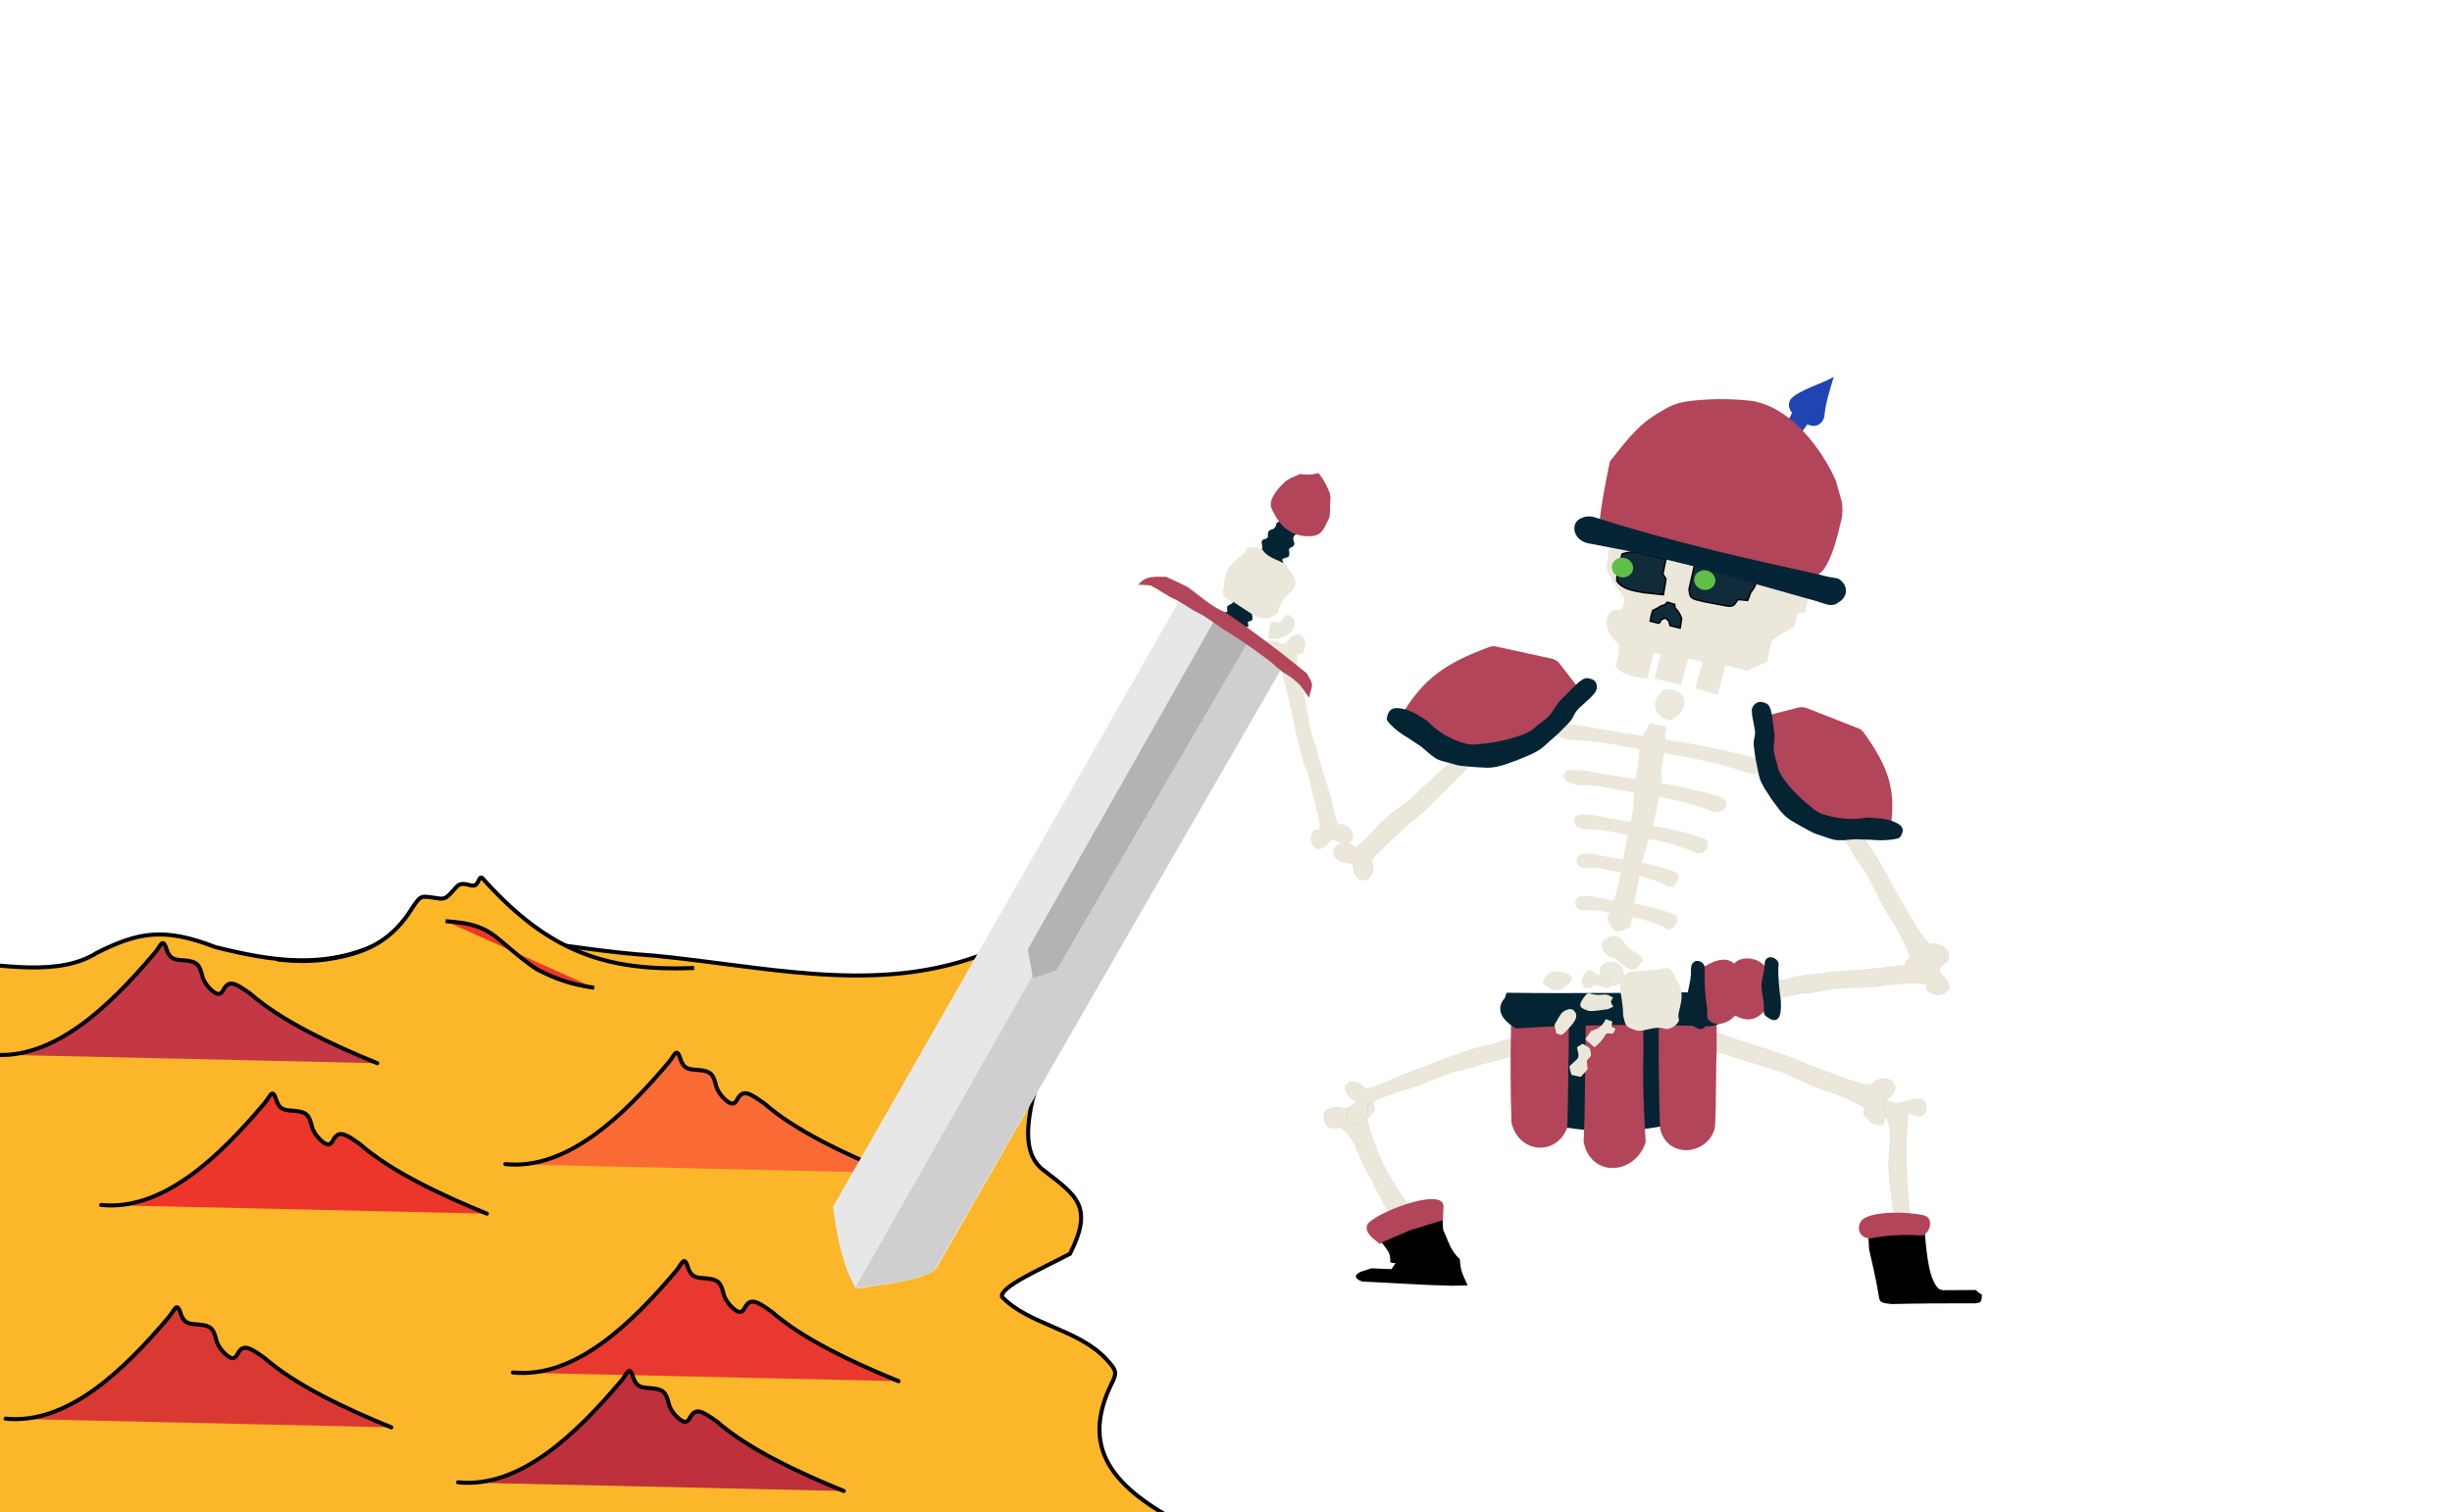 <svg xmlns="http://www.w3.org/2000/svg" width="1613" height="995"><path d="m521.408 290.269 16.965.041.546-17.967 10.875-.055-.785 18.135 14.34.604.478-19.978 15.045.293 5.484-4.234 5.604-4.038-.127-14.832 7.034-7.018 5.014-4.68.702-9.797 4.517-1.226-.494-9.556 2.076-1.284-.256-9.76-1.504-15.982-12.618-14.288-21.73-7.644-24.779.099-30.027.154-24.353 9.675-15.144 8.626-6.397 5.647.789 14.243.25 10.376.997 11.356 5.97 7.288 10.104 8.94c.603 2.834.33 5.608.13 8.46l-5.936 1.91c-6.773 7.804 2.478 16.977 9.546 20.38l1.181 7.294-.25 7.425c6.794 4.298 13.554 3.173 21.232 2.595l-.108-17.523 5.732-.118z" style="fill:#ebe7db;fill-opacity:1;stroke:#ebe7db;stroke-width:1px;stroke-linecap:butt;stroke-linejoin:miter;stroke-opacity:1" transform="rotate(13.178 130.518 2825.273)"/><path d="m529.473 210.566.102 17.741c2.018 5.834 2.346 5.727 11.136 5.747l14.12-.583c3.286-.13 5.808-.493 6.553-3.287l1.144-2.598 6.274-.878.778-5.864c1.714-2.279 2.294-7.711 2.517-12.415zM482.07 233.83c4.96 4.632 12.28 3.767 18.598 3.506l13.262-1.62-.64-10.37-2.785-2.906-.24-9.753-18.272-.473c-4.467.284-7.565 1.894-10.539 3.551-.061 6.435-.923 11.84.616 18.064z" style="fill:#102c3b;fill-opacity:1;stroke:#000;stroke-width:1px;stroke-linecap:butt;stroke-linejoin:miter;stroke-opacity:1" transform="rotate(13.178 130.518 2825.273)"/><path d="M545.255 219.628a6.99 6.424 0 0 1-6.339 6.94 6.99 6.424 0 0 1-7.584-5.79 6.99 6.424 0 0 1 6.26-7 6.99 6.424 0 0 1 7.65 5.715zm-54.585 4.278a6.99 6.424 0 0 1-6.34 6.94 6.99 6.424 0 0 1-7.583-5.79 6.99 6.424 0 0 1 6.259-7 6.99 6.424 0 0 1 7.65 5.715z" style="fill:#5fbf46;fill-opacity:1;stroke:none;stroke-width:.1;stroke-linecap:round;stroke-linejoin:round;stroke-miterlimit:4;stroke-dasharray:none;stroke-opacity:1;paint-order:stroke markers fill" transform="rotate(13.178 130.518 2825.273)"/><path d="m509.506 247.45 2.282-1.927 2.078-2.043 2.623-1.634 1.089-1.927 5.06.293.688 2.128 2.479 1.773 1.957 2.07 1.45 2.1.486 6.297-6.777-.094-1.608-2.877-2.522-1.296-2.296 1.521s-.789 2.86-1.193 2.858c-.932-.006-5.835-.078-5.835-.078-.22-2.91-.151-4.26.039-7.163z" style="fill:#102c3b;fill-opacity:1;stroke:#000;stroke-width:1px;stroke-linecap:butt;stroke-linejoin:miter;stroke-opacity:1" transform="rotate(13.178 130.518 2825.273)"/><path d="M28.554 698.609c1.283 3.943 5.736-33.325 6.548-44.808.603-9.8-3.985-27.557 2.452-34.688 5.119-.58 9.233-2.048 7.216-8.936-1.967-5.382-4.784-3.657-7.534-2.5-6.265 5.769-13.422.787-20.257.142-3.885-.32-6.346.786-6.75 5.406 1.586 9.353 7.162 4.696 12.122 3.926 2.19 22.603.95 51.55-1.763 71.575l-3.949 19.388 12.633 11.82zm329.636-6.725c-.325 3.971 16.065-29.412 21.473-38.95 4.528-8.18 7.896-23.365 17.079-26.645 5.258 1.78 9.144.178 9.93-6.658.23-5.517-5.854-6.294-9.019-6.521-8.466 2.181-8.918-1.177-15.369-4.778-3.684-2.007-5.221-3.58-7.472.223-2.2 8.77-3.242 4.33 3.418 12.604-5.123 21.263-14.599 40.045-26.84 55.419l-11.661 14.956 7.655 15.818z" style="fill:#ebe7db;fill-opacity:1;stroke:#a6b4b5;stroke-width:.1;stroke-linecap:butt;stroke-linejoin:miter;stroke-miterlimit:4;stroke-dasharray:none;stroke-opacity:.94" transform="matrix(-1 0 0 1 1277.54 115.407)"/><path d="M299.205 572.933c-2.881-3.035 32.392 9.83 42.989 14.329 17.953 5.544 37.043 17.157 37.993 12.75 8.43-7.878 18.51-1.167 7.811 8.036-8.163 3.33 6.026 3.616 3.285 10.433.513 4.048-2.409 7.8-6.709 6.064-7.542-5.808-7.474-9.739-6.66-12.948-4.285-2.985-17.17-8.178-22.872-9.575-11.995-2.94-21.748-8.107-30.893-11.285-7.21-2.505-14.303-2.968-20.025-5.666l-31.944-8.212-3.474-13.915zM85.633 586.158c-17.994 6.381-38.778 15.6-39.936 11.12-8.91-7.751-21.68 1.156-10.408 10.177 8.439 3.096-.571 6.903 2.513 13.787-.344 4.17 3.274 4.512 7.566 2.564 7.406-6.247 6.68-6.882 5.711-10.14 4.223-3.228 17.083-9.052 22.814-10.706 12.056-3.48 21.737-9.156 30.886-12.768 17.552-5.677 33.831-10.721 52.183-16.245l2.917-14.402c-24.39 10.525-50.087 15.412-74.246 26.613z" style="fill:#ebe7db;fill-opacity:1;stroke:#a7b5b5;stroke-width:.1;stroke-linecap:butt;stroke-linejoin:miter;stroke-miterlimit:4;stroke-dasharray:none;stroke-opacity:1" transform="matrix(-1 0 0 1 1277.54 115.407)"/><path d="M30.813 470.66c-10.164 16.692-20.71 37.42-24.522 34.664-12.075-.278-16.462 14.996-1.692 14.733 8.696-3.06 4.002 5.777 10.893 9.162 2.418 3.489 5.51 1.405 7.66-2.91 1.847-9.705.86-9.73-2.012-11.652 1.27-5.271 7.718-18.19 11.199-23.21 7.324-10.56 11.344-21.297 16.275-30.073 3.888-6.92 9.107-12.176 11.698-18.217l19.236-28.42-6.98-13.172-15.72 26.833c-10.101 13.575-18.516 26.673-26.035 42.262z" style="fill:#ebe7db;fill-opacity:1;stroke:#a7b5b5;stroke-width:.05;stroke-linecap:butt;stroke-linejoin:miter;stroke-miterlimit:4;stroke-dasharray:none;stroke-opacity:1" transform="matrix(-1 0 0 1 1277.54 115.407)"/><path d="m328.415 688.854-.445-10.566c.056-2.58 1.81-3.97 4.632-4.458 11.014-1.903 37.158 8.517 44.366 15.137 2.857 2.623 1.61 6.81-2.511 10.407l-4.551 3.707-17.553-7.714-10.917-2.781z" style="fill:#b24559;fill-opacity:1;stroke:none;stroke-width:1px;stroke-linecap:butt;stroke-linejoin:miter;stroke-opacity:1" transform="matrix(-1 0 0 1 1277.54 115.407)"/><path d="m328.518 687.523-.295 6.237c-3.26 6.655-4.658 13.813-11.016 19.296-.381 8.744-2.525 10.994-5.125 17.317l10.378.25c20.47-.499 38.357-1.854 58.813-2.737 7.622-2.696 3.589-5.77-.28-6.933l-5.698-1.82-13.093.574-2.727-3.97s2.386-.002 3.51-.553c-.302-6.293 1.659-7.635 5.615-13.038l-18.32-7.935z" style="fill:#000;fill-opacity:1;stroke:none;stroke-width:1px;stroke-linecap:butt;stroke-linejoin:miter;stroke-opacity:1" transform="matrix(-1 0 0 1 1277.54 115.407)"/><path d="M11.39 695.527c-.899 8.212-1.79 27.154-7.554 35.177-1.434 2.202-2.782 2.896-5.354 2.834l-20.705-.138c-1.331 1.398-2.646 2.434-3.935 2.92-.037 5.507.84 5.37 4.427 5.88 18.222-.1 36.41.021 54.657.457 8.083-.636 8.131-1.576 8.804-5.829 1.532-9.968 3.87-19.566 6.266-30.161l.49-8.943-17.143-1.059-16.263-.122Z" style="fill:#000;fill-opacity:1;stroke:none;stroke-width:1px;stroke-linecap:butt;stroke-linejoin:miter;stroke-opacity:1" transform="matrix(-1 0 0 1 1277.54 115.407)"/><path d="M47.207 699.513c8.655-.32 9.393-9.522 4.42-13.01-7.315-4.943-28.757-4.8-39.666-2.218-7.682 2.108-3.249 13.393 1.804 13.283 12.118-.867 23.75-.074 33.442 1.945z" style="fill:#b24559;fill-opacity:1;stroke:none;stroke-width:1px;stroke-linecap:butt;stroke-linejoin:miter;stroke-opacity:1" transform="matrix(-1 0 0 1 1277.54 115.407)"/><path d="m515.735 531.778.74 58.157c28.229 16.183 92.27 17.174 123.968-.33l1.274-57.631c-43.234-1.153-84.801-.802-125.982-.196z" style="fill:#042434;fill-opacity:1;stroke:none;stroke-width:1px;stroke-linecap:butt;stroke-linejoin:miter;stroke-opacity:1" transform="translate(481.452 141.768)"/><path d="M512.587 531.565c-.551 22.996-.42 45.166.255 65.423 4.803 20.254 29.22 22.124 36.58 3.615.912-16.868.477-35.114 1.118-53.575l-.107-16.078zm49.111 1.278c-.552 26.928-.261 53.04-1.408 76.76 4.803 23.715 33.48 21.99 40.84.317-1.145-19.752-2.12-37.353-1.48-58.97l-.106-18.826zm48.201-1.929c-.552 22.996.041 49.793.716 70.05 4.803 20.253 31.813 17.497 36.119-1.011.912-16.869.477-35.115 1.117-53.576l-.106-16.078z" style="fill:#b24559;fill-opacity:1;stroke:none;stroke-width:1px;stroke-linecap:butt;stroke-linejoin:miter;stroke-opacity:1" transform="translate(481.452 141.768)"/><path d="m509.631 511.463-1.151 3.443c-6.103 6.952-2.627 14.336 7.468 20.036 41.44-2.748 83.366-2.786 127.226-1.382 17.148-1.881 15.35-17.615 9.493-22.537-49.289.297-96.864 1.05-143.036.44z" style="fill:#042434;fill-opacity:1;stroke:none;stroke-width:1px;stroke-linecap:butt;stroke-linejoin:miter;stroke-opacity:1" transform="translate(481.452 141.768)"/><path d="M224.739 521.316c.784 3.357 1.114 5.9-.6 8.862-.312.646-.761.948-1.344 1.335-3.209 1.725-6.49 2.584-9.808 1.208l-3.04-2.545c-1.63-3.086-.872-5.814.593-9.042.384-.6 1.463-2.004 2.152-2.32 3.312-1.47 4.475-1.344 8.3-1.128 1.32 1.067 2.87 1.68 3.747 3.63z" style="fill:#e9eadd;fill-opacity:1;stroke:none;stroke-width:.1;stroke-linecap:butt;stroke-linejoin:miter;stroke-miterlimit:4;stroke-dasharray:none;stroke-opacity:1" transform="matrix(-1 0 0 1 1277.54 115.407)"/><path d="M217.828 500.596c3.021 1.275 5.135 2.413 6.203 5.101.274.547.202 1 .103 1.585-.845 3.003-2.384 5.594-5.611 7.02l-3.914.624c-3.38-.58-4.91-2.524-6.342-5.193-.193-.568-.522-2.016-.3-2.632 1.102-2.936 1.97-3.625 4.669-5.997 1.671-.292 3.157-.975 5.192-.508z" style="fill:#e9eadd;fill-opacity:1;stroke:none;stroke-width:.1;stroke-linecap:butt;stroke-linejoin:miter;stroke-miterlimit:4;stroke-dasharray:none;stroke-opacity:1" transform="matrix(-1 0 0 1 1277.54 115.407)"/><path d="M350.267 426.208c12.165 11.488 27.747 24.04 24.48 26.672-3.008 9.91 9.25 16.368 12.406 4.135-.664-7.743 5.933-2.227 10.452-7.283 3.583-1.346 3.724-6.162.47-8.737-8.005-3.328-9.494-.641-11.82 1.37-4.287-2.026-11.528-10.355-15.089-14.16-7.491-8.004-17.68-14.21-24.17-19.909-11.413-11.416-22.53-20.59-34.122-32.686l-13.038 3.31c18.043 14.845 31.917 32.884 50.43 47.288z" style="fill:#ebe7db;fill-opacity:1;stroke:#a7b5b5;stroke-width:.1;stroke-linecap:butt;stroke-linejoin:miter;stroke-miterlimit:4;stroke-dasharray:none;stroke-opacity:1" transform="matrix(-1 0 0 1 1277.54 115.407)"/><path d="M554.381 444.531c21.692-3.283 34.916-8.748 55.937-8.748 4.671.147 4.618 10.244-1.167 10.733-10.668-1.596-19.808.072-30.166 2.166-13.487 2.75-17.235 2.24-25.275 6.369-2.943.583-5.557.477-6.857-2.4-1.473-5.804 2.79-5.869 7.528-8.12zm-9.301-26.234c21.693-3.283 34.917-8.748 55.938-8.748 4.671.147 4.618 10.244-1.167 10.733-10.668-1.596-19.808.072-30.166 2.166-13.487 2.75-17.235 2.24-25.275 6.369-2.943.583-5.558.477-6.857-2.4-1.473-5.804 2.79-5.869 7.528-8.12zm-8.912-23.924c28.577-4.621 45.838-10.9 73.68-12.2 6.193-.143 6.594 9.947-1.046 10.794-14.203-.934-26.23 1.297-39.853 4.03-17.735 3.58-22.722 3.304-33.18 7.926-3.869.765-7.337.82-9.193-1.973-2.222-5.707 3.422-6.035 9.592-8.577zm-15.018-25.485c34.59-6.166 55.39-13.378 89.174-16.183 7.52-.476 8.27 9.594-.988 10.853-17.276-.167-31.827 2.714-48.3 6.183-21.449 4.54-27.514 4.532-40.095 9.72-4.68.974-8.891 1.217-11.218-1.477-2.848-5.588 3.998-6.22 11.427-9.096zm-15.808-26.038c45.494-8.568 72.667-17.22 117.268-22.375 9.936-1 11.459 9.004-.737 10.906-22.893 1.038-42.015 4.93-63.654 9.542-28.172 6.028-36.206 6.443-52.598 12.5-6.148 1.3-11.713 1.836-14.937-.692-4.066-5.382 4.97-6.491 14.658-9.88z" style="fill:#ebe7db;fill-opacity:1;stroke:none;stroke-width:.1;stroke-linecap:butt;stroke-linejoin:miter;stroke-miterlimit:4;stroke-dasharray:none;stroke-opacity:1" transform="rotate(21.318 415.103 1823.537)"/><path d="M547.258 336.2c1.001-3.476 2.113-6.763 2.27-11.696l10.92-2.136c.835 2.684.027 6.124 4 9.434 1.217 8.328 1.779 16.821 6.063 24.355l2.63 12.863 2.361 14.239 1.122 12.814 1.183 13.868 1.83 10.334c1.817 11.305 4.584 24.021 6.741 33.349-6.03 7.884-8.828 8.503-16.01 1.243-.755-17.369-.32-21.922-5.679-45.64l-3.055-16.543c-.532-8.688-3.123-17.375-7.282-26.063-.671-10.614-3.888-20.395-7.094-30.42z" style="fill:#ebe7db;fill-opacity:1;stroke:none;stroke-width:.1;stroke-linecap:butt;stroke-linejoin:miter;stroke-miterlimit:4;stroke-dasharray:none;stroke-opacity:1" transform="rotate(21.318 415.103 1823.537)"/><path d="m618.73 292.286 17.603-12.627c1.3-1.147 3.276-1.706 5.008-2.002l37.713.06c.815-.18 2.753.602 3.939 1.373 22.755 14.862 33.118 26.646 38.867 50.934l-17.973 8.798-16.71 5.534c-2.775 1.265-5.846 1.724-8.633 1.78-35.448-6.192-50.46-22.547-59.814-53.85Z" style="fill:#b24559;fill-opacity:1;stroke:none;stroke-width:1px;stroke-linecap:butt;stroke-linejoin:miter;stroke-opacity:1" transform="rotate(21.318 415.103 1823.537)"/><path d="m610.602 295.62-1.445-2.904c-.887-1.76-.66-4.153.852-6.193 1.076-1.316 2.042-1.591 3.225-1.911 4.062-.462 4.996-.166 7.771 3.5l2.258 3.735 4.439 8.05c.903 1.306 1.384 2.718 1.85 4.21l1.645 5.274c.325 1.424 1.106 2.812 1.804 3.892 1.438 2.217 3.244 4.251 4.809 6.405 1.538 3.015 4.21 4.999 6.695 6.638 7.78 5.12 16.604 8.775 24.852 11.199 3.56 1.39 6.82 1.503 10.307 1.135 9.935-1.06 17.369-3.468 25.597-8.368l8.018-2.517c2.698-.74 6.371-1.345 9.3-1.32 5.604.062 8.671 1.43 7.723 7.358-.131 1.547-2.26 2.67-3.566 3.46-4.954 2.828-8.456 4.12-14.052 5.805l-2.09.742-3.962 1.408c-2.243.648-4.33 1.599-6.415 2.625l-3.812 1.878c-1.918.663-4.016 1.735-5.884 2.047-1.125.185-2.292.31-3.44.36l-7.372.32c-2.314.31-4.538.057-6.826-.235l-6.809-.87-6.869-1.076c-4.282-.88-6.702-2.25-9.484-3.682l-7.406-4.658-6.65-4.787c-2.776-2.195-5.012-4.029-6.953-7.04l-6.255-9.706-3.996-7.267c-.23-.78-.959-2.113-1.121-3.173-.308-2.125-.568-4.241-1.843-6.524z" style="fill:#042434;fill-opacity:1;stroke:none;stroke-width:1px;stroke-linecap:butt;stroke-linejoin:miter;stroke-opacity:1" transform="rotate(21.318 415.103 1823.537)"/><g style="stroke-width:.943"><path d="m618.73 292.286 17.603-12.627c1.3-1.147 3.276-1.706 5.008-2.002l37.713.06c.815-.18 2.753.602 3.939 1.373 22.755 14.862 33.118 26.646 38.867 50.934l-17.973 8.798-16.71 5.534c-2.775 1.265-5.846 1.724-8.633 1.78-35.448-6.192-50.46-22.547-59.814-53.85Z" style="fill:#b24559;fill-opacity:1;stroke:none;stroke-width:.943px;stroke-linecap:butt;stroke-linejoin:miter;stroke-opacity:1" transform="matrix(-1.006 -.221 -.354 1.04 1765.186 286.578)"/><path d="m610.602 295.62-1.445-2.904c-.887-1.76-.66-4.153.852-6.193 1.076-1.316 2.042-1.591 3.225-1.911 4.062-.462 4.996-.166 7.771 3.5l2.258 3.735 4.439 8.05c.903 1.306 1.384 2.718 1.85 4.21l1.645 5.274c.325 1.424 1.106 2.812 1.804 3.892 1.438 2.217 3.244 4.251 4.809 6.405 1.538 3.015 4.21 4.999 6.695 6.638 7.78 5.12 16.604 8.775 24.852 11.199 3.56 1.39 6.82 1.503 10.307 1.135 9.935-1.06 17.369-3.468 25.597-8.368l8.018-2.517c2.698-.74 6.371-1.345 9.3-1.32 5.604.062 8.671 1.43 7.723 7.358-.131 1.547-2.26 2.67-3.566 3.46-4.954 2.828-8.456 4.12-14.052 5.805l-2.09.742-3.962 1.408c-2.243.648-4.33 1.599-6.415 2.625l-3.812 1.878c-1.918.663-4.016 1.735-5.884 2.047-1.125.185-2.292.31-3.44.36l-7.372.32c-2.314.31-4.538.057-6.826-.235l-6.809-.87-6.869-1.076c-4.282-.88-6.702-2.25-9.484-3.682l-7.406-4.658-6.65-4.787c-2.776-2.195-5.012-4.029-6.953-7.04l-6.255-9.706-3.996-7.267c-.23-.78-.959-2.113-1.121-3.173-.308-2.125-.568-4.241-1.843-6.524z" style="fill:#042434;fill-opacity:1;stroke:none;stroke-width:.943px;stroke-linecap:butt;stroke-linejoin:miter;stroke-opacity:1" transform="matrix(-1.006 -.221 -.354 1.04 1765.186 286.578)"/></g><path d="M513.654 380.623c-1-4.146 24.751 24.264 31.825 33.583 13.046 13.94 27.264 31.683 30.353 28.236 11.34-2.753 18.548 10.67 5.057 13.718-.47.09-.955.058-1.4.016-6.817-.452-2.965 5.293-6.268 9.746-.555.836-.782 1.515-1.73 2.28-2.079 1.833-6.825-.381-8.545-2.356-.503-.582-.714-1.298-.977-1.95-3.116-7.898-.181-6.113 1.549-9.376-2.267-4.807-11.01-15.893-15.338-19.996-9.106-8.633-15.093-18.125-21.558-25.54-5.097-5.846-11.132-9.815-14.815-15.087l-24.055-23.331 4.031-14.13z" style="fill:#ebe7db;fill-opacity:1;stroke:#91b5b5;stroke-width:.1;stroke-linecap:butt;stroke-linejoin:miter;stroke-miterlimit:4;stroke-dasharray:none;stroke-opacity:.712" transform="rotate(-53.794 1105.38 -141.97)"/><path d="M426.616 318.996c-2.28-7.408-1.967-6.971 2.68-12.632 4.473-3.368 8.374-7.297 12.276-11.282 4.33-4.298 11.528-4.817 14.449-1.537 3.243 3.86 6.807 8.016 11.076 13.208 5.49 4.468 6.863 5.553 2.522 12.656-4.481 14.195-17.383 13.095-20.43 17.726-.918 2.055-9.251.595-10.684-3.848-2.162-6.724-10.128-9.557-11.89-14.291z" style="fill:#ebe7db;fill-opacity:1;stroke:none;stroke-width:1px;stroke-linecap:butt;stroke-linejoin:miter;stroke-opacity:1" transform="rotate(-53.794 1105.38 -141.97)"/><path d="m457.247 277.198 7.617-.618.248 1.624 2.446 1.92c-.137 4.039-.063 8.068.086 12.102.22 1.211-1.082 2.365-1.729 2.897l-5.878.109c-2.172-.61-3.287-2.063-3.58-4.002-.575-4.283-.197-8.65-.064-12.97-.017-.9-.055-.988.854-1.062z" style="fill:#ebe7db;fill-opacity:1;stroke:none;stroke-width:.3;stroke-linecap:butt;stroke-linejoin:miter;stroke-miterlimit:4;stroke-dasharray:none;stroke-opacity:1" transform="rotate(-53.794 1105.38 -141.97)"/><path d="m430.649 277.497-1.326-2.117c-.554-.701-.43-.825-.005-1.543l1.528-2.581c.394-.805 1.296-.794 2.11-1.03l1.932-.559c1.075-.455 2.158-.041 3.263.15l1.495.259c1.45.028 1.086 1.148 1.21 2.374l.608 5.94c1.605 1.229 3.281 2.434 3.886 3.984.419.921-.247 1.774-.663 2.474-.638.852-1.531 1.57-2.545 2.227-.867.702-1.604.757-2.711.85-1.403.218-1.478.226-1.92-1.037l-1.548-4.419c-.202-.774-.572-1.459-.942-2.16l-.615-1.167c-.333-.883-.627-.667-1.483-.544-1.464.373-1.527.092-2.274-1.101z" style="fill:#ebe7db;fill-opacity:1;stroke:none;stroke-width:.1;stroke-linecap:butt;stroke-linejoin:miter;stroke-miterlimit:4;stroke-dasharray:none;stroke-opacity:1" transform="rotate(-53.794 1105.38 -141.97)"/><path d="M415.108 251.891c.004 2.533.127 4.77.333 6.807 1.457 2.958 2.914 4.053 5.751 5.304 1.469.561 2.65.79 3.94 1.145 1.043.114 2.244.232 3.28-.066l1.152-.616c.851-.64.636-1.633.577-2.573-.955-4.594-1.38-6.442-5.28-10.33-3.057-2.407-9.872-1.937-9.753.33zm6.809 38.639 3.967 4.136c.88 1.134 2.127 1.656 3.357 2.334 1.214.85 1.201.453 1.557-.67.646-1.867 1.218-2.201 3.2-2.321 1.077.014 1.036-.057.873-1.126l-.244-1.6c-.285-1.79-.787-2.633-1.843-3.735-5.24-5.685-3.863-8.588-6.204-9.035-9.024-.682-10.128.954-8.501 6.31.526 2.3 2.277 3.855 3.838 5.707zm-27.09-13.893 1.714-1.907c.827-1.205 1.34-1.349 2.696-1.489l4.727-.488c2.166-.188 3.62-.305 5.332.662 1.711.942 3.254 1.78 3.643 3.86-.058 7.467-9.578 5.249-15.216 4.589-1.028-.048-2.264-.571-2.766-1.183l-.552-1.544c-.64-1.317-.492-1.484.422-2.5zm7.153 19.863-.43 5.475c-.302 1.5.084 1.519 1.298 1.79 4.706 1.007 7.082.848 9.188.554 1.49-.054 1.679.254 2.42 1.43l.801 1.27c.476.937.587.915 1.554.743l1.417-.252c1.384-.153 1.305-.197 1.047-1.48-.396-1.432-.419-1.533.812-2.194l.924-.497c1.088-.502 1.15-.498.776-1.571l-.562-1.612c-.229-1.853-.492-1.8-2.019-1.543-4.405.625-6.533-.657-10.49-3.333l-4.42.051c-1.602.026-2.19-.45-2.316 1.17zm-11.466 8.683-2.194 1.985c-1.083 1.279-1.626 1.138-3.186.959l-3.45-.398c-1.38.003-1.426-.328-1.944-1.507l-1.367-3.109c-.765-1.307-.424-1.49.48-2.575l1.924-2.303c.707-1.171 1.616-.591 2.815-.37l4.409.815c2.64.735 4.228-2.12 6-3.873.645-.769.747-.723 1.612-.362l1.002.418c1.606.574 2.164.572 2.248 2.195l.118 2.24c.317 1.857.066 2.294-1.193 3.515l-1.273 1.235c-.731.942-1.213.768-2.33.675l-1.017-.084c-1.254-.224-1.77-.258-2.654.544z" style="fill:#ebe7db;fill-opacity:1;stroke:none;stroke-width:1px;stroke-linecap:butt;stroke-linejoin:miter;stroke-opacity:1" transform="rotate(-53.794 1105.38 -141.97)"/><path d="M460.895 351.458c-3.129 8.058 5.2 13.656 11.95 14.211 1.286 8.208 5.072 12.297 11.942 13.506 2.663.563 4.382.027 5.55-1.212l4.673-4.456c1.33-1.542 3.045-2.507 4.743-3.58l4.159-2.628c1.066-.506 5.577-2.296 6.253-3.129 3.745-10.598-5.402-19.738-10.044-19.063.977-8.178-7.95-12.659-13.113-14.74l-5.275 3.027-10.357 6.92-7.093 7.197z" style="fill:#b24559;fill-opacity:1;stroke:none;stroke-width:1px;stroke-linecap:butt;stroke-linejoin:miter;stroke-opacity:1" transform="rotate(-53.794 1105.38 -141.97)"/><path d="M451.673 348.23c.321 9.987 8.685 3.592 13.491-.254 6.801-6.843 12.766-11.615 19.96-16.619 5.286-2.66 1.762-11.52-4.65-6.583-3.697 2.997-7.119 4.38-12.541 6.799-2.372 1.279-4.081 3.251-6.468 5.284-2.186 2.548-4.516 4.732-7.444 6.717-1.95 1.074-2.534 2.008-2.348 4.656zm33.37 35.588c.321 9.987 8.685 3.592 13.491-.254 5.738-5.773 10.88-10.073 16.67-14.28 5.474-1.442 2.786-12.083-3.54-7.312-2.95 1.975-6.012 3.248-10.361 5.189-2.372 1.279-4.081 3.251-6.468 5.284-2.186 2.548-4.516 4.732-7.444 6.717-1.95 1.074-2.534 2.008-2.348 4.656z" style="fill:#062332;fill-opacity:1;stroke:#062332;stroke-width:1px;stroke-linecap:butt;stroke-linejoin:miter;stroke-opacity:1" transform="rotate(-53.794 1105.38 -141.97)"/><path d="m183.784 338.888 2.449 2.713 1.878 3.77c.912 2.106.915 2.44.553 4.213-.235 4.577-3.948 6.81-7.16 8.413-1.69.542-3.47.542-5.495-.914-4.96-3.468-7.44-7.686-6.01-13.022.441-2.205 1.31-2.694 3.25-3.73l3.521-1.878c3.12-.597 4.786-.382 7.014.435z" style="fill:#ebe9db;fill-opacity:1;stroke:none;stroke-width:1px;stroke-linecap:butt;stroke-linejoin:miter;stroke-opacity:1" transform="matrix(-1 0 0 1 1277.54 115.407)"/><path d="m563.019 108.198 6.691 3.037 3.603-1.981 1.66-5.142c7.191.813 9.054-4.311 9.023-8.03-2.177-9.137-2.037-17.722-2.38-27.044-5.662 6.498-19.896 16.005-22.392 23.1-.408 2.691-.18 5.18 3.762 8.003l-.597 4.012z" style="fill:#2045b3;fill-opacity:1;stroke:none;stroke-width:1px;stroke-linecap:butt;stroke-linejoin:miter;stroke-opacity:1" transform="rotate(18.261 337.235 2101.861)"/><path d="m472.107 212.929-7.24-6.644c-2.65-12.66-4.134-25.465-5.627-38.294 7.501-20.51 10.89-30.305 22.715-43.022 4.416-5.398 9.262-8.629 15.07-11.351 11.105-5.193 23.02-9.179 34.233-11.778 28.596-7.682 60.052 16.812 73.237 31.847l7.403 10.919c1.91 2.93 3.631 8.046 3.979 12.405.984 12.33 2.23 25.719-1.216 35.5l-5.473 9.619-45.475 1.18-39.979 4.855-33.368 3.535z" style="fill:#b24559;fill-opacity:1;stroke:none;stroke-width:1px;stroke-linecap:butt;stroke-linejoin:miter;stroke-opacity:1" transform="rotate(18.261 337.235 2101.861)"/><path d="M452.83 295.456c51.009-6.204 101.08-16.818 151.235-27.716 6.414-.92 9.17-2.405 11.46-2.544 7.489 1.22 9.853 7.741 5.965 13.31-2.554 5.018-7.516 4.257-12.635 5.06l-43.247 6.783-36.657 5.495-38.353 7.38-34.516 8.548c-9.29 2.228-15.476-5.93-11.324-11.603 1.962-2.417 4.368-4.263 8.072-4.713z" style="fill:#052435;fill-opacity:1;stroke:#052435;stroke-width:1px;stroke-linecap:butt;stroke-linejoin:miter;stroke-opacity:1" transform="rotate(24.69 647.126 1679.915)"/><g style="stroke:none;stroke-width:1.144;stroke-opacity:1"><path d="M451.583 543.324c4.26.23-30.331 16.773-41.285 20.885-17.09 8.511-38.16 17.057-35.741 21.003-.607 11.654-15.532 14.72-14.591.92.048-.477.217-.932.385-1.346 2.384-6.403-4.224-4.355-7.545-8.795-.642-.77-1.228-1.182-1.689-2.31-1.162-2.516 2.318-6.43 4.702-7.514.702-.315 1.448-.312 2.147-.377 8.46-.726 5.91 1.575 8.542 4.166 5.254-.796 18.378-6 23.549-8.974 10.877-6.255 21.686-9.275 30.64-13.348 7.06-3.21 12.59-7.858 18.696-9.878l29.24-16.373 12.385 7.907z" style="fill:#ebe7db;fill-opacity:1;stroke:none;stroke-width:.114;stroke-linecap:butt;stroke-linejoin:miter;stroke-miterlimit:4;stroke-dasharray:none;stroke-opacity:1" transform="matrix(-.202 .821 -.882 -.201 1430.09 244.45)"/><g style="stroke:none;stroke-width:1.144;stroke-opacity:1"><path d="M468.632 521.383c17.308-8.06 20.919-8.784 18.605-12.792.913-11.634 15.913-14.306 14.61-.536-.06.475-.241.925-.42 1.335-2.552 6.338 4.107 4.465 7.31 8.99.622.788 1.198 1.214 1.628 2.353 1.096 2.547-2.485 6.368-4.898 7.388-.709.297-1.455.275-2.156.321-8.476.503-5.866-1.73-8.429-4.39-5.274.658-8.617 2.401-13.864 5.238z" style="fill:#ebe7db;fill-opacity:1;stroke:none;stroke-width:.114;stroke-linecap:butt;stroke-linejoin:miter;stroke-miterlimit:4;stroke-dasharray:none;stroke-opacity:1" transform="matrix(-.202 .821 -.882 -.201 1430.09 244.45)"/></g></g><path d="m439.667 305.143 1.355.052c2.301.222 2.484-.768 2.142-2.692l-1.072-6.009c-.24-2.851-1.958-2.767-3.653-2.494l-.835.13c-2.359.097-2.534-.486-3.27-1.602l-2.403-2.722c-1.618-1.168-3.417-.24-4.313.8-.804.66-1.497 1.45-1.84 2.659-.365 1.279.235 3.425.833 4.577 1.356 3.15 2.783 4.007 5.732 5.294l2.35 1.026c1.675 1.05 3.083 1.017 4.974.98z" style="fill:#e9e8dc;fill-opacity:1;stroke:none;stroke-width:1px;stroke-linecap:butt;stroke-linejoin:miter;stroke-opacity:1" transform="matrix(-1 0 0 1 1277.54 115.407)"/><path d="M493.339 890.699c50.375-25.086 73.121-50.607 54.459-92.508-5.038-10.307-5.795-10.81 1.999-19.276 18.444-19.864 51.148-22.633 68.634-41.04 1.208-6.6-25.309-18.063-44.757-28.287-15.637-30.99-4.53-38.066 16.97-54.668 13.53-9.696 11.673-28.618 7.536-47.363-9.333-24.573-4.385-40.156 3.196-64.757 6.057-19.3 5.732-39.203 38.1-27.244 67.176 22.084 135.048 4.995 207.412-2.13 63.37-4.012 122.785-22.145 179.743-8.81 36.815 18.08 71.708 12.494 109.255 3.164 34.034-13.249 51.098-9.65 77.86 3.726 24.653 15.745 61.958 8.119 91.985 5.696l-2.979 107.413 1.744 136.85-.216 135.133z" style="fill:#fcb629;fill-opacity:1;stroke:#000;stroke-width:2.652;stroke-linecap:butt;stroke-linejoin:miter;stroke-miterlimit:4;stroke-dasharray:none;stroke-opacity:1" transform="matrix(-1 0 0 1 1277.54 115.407)"/><path d="M691.379 656.296c29.939-12.193 63.096-27.83 83.214-45.492 10.254-7.373 14.175-9.45 17.81-3.075 1.935 4.101 4.28 3.725 7.76.68 3.142-2.777 6.027-6.751 6.663-10.924 1.794-5.918 2.923-8.008 10.767-8.79 5.539-.537 9.455.103 11.997-6.274 2.92-9.637 3.891-3.73 8.066 1.214 29.515 34.945 66.713 71.093 107.455 66.943" style="fill:#fa6a34;fill-opacity:1;stroke:#000;stroke-width:2.652;stroke-linecap:round;stroke-linejoin:miter;stroke-miterlimit:4;stroke-dasharray:none;stroke-opacity:1" transform="matrix(-1 0 0 1 1277.54 115.407)"/><path d="M957.25 683.166c29.94-12.193 63.097-27.83 83.215-45.492 10.254-7.373 14.175-9.449 17.81-3.075 1.935 4.101 4.28 3.725 7.76.68 3.142-2.777 6.027-6.75 6.663-10.924 1.794-5.917 2.923-8.008 10.767-8.79 5.54-.537 9.455.103 11.997-6.274 2.92-9.637 3.891-3.73 8.066 1.214 29.515 34.945 66.713 71.093 107.455 66.944" style="fill:#ec362c;fill-opacity:1;stroke:#000;stroke-width:2.652;stroke-linecap:round;stroke-linejoin:miter;stroke-miterlimit:4;stroke-dasharray:none;stroke-opacity:1" transform="matrix(-1 0 0 1 1277.54 115.407)"/><path d="M1029.376 584.17c29.939-12.192 63.096-27.83 83.214-45.49 10.254-7.374 14.175-9.45 17.81-3.076 1.935 4.101 4.28 3.725 7.76.68 3.142-2.777 6.027-6.75 6.663-10.924 1.794-5.917 2.923-8.008 10.767-8.79 5.539-.537 9.455.103 11.997-6.274 2.92-9.637 3.891-3.73 8.066 1.215 29.515 34.944 66.713 71.092 107.455 66.943" style="fill:#c43845;fill-opacity:1;stroke:#000;stroke-width:2.652;stroke-linecap:round;stroke-linejoin:miter;stroke-miterlimit:4;stroke-dasharray:none;stroke-opacity:1" transform="matrix(-1 0 0 1 1277.54 115.407)"/><path d="M686.42 793.4c29.939-12.194 63.096-27.83 83.213-45.492 10.255-7.374 14.176-9.45 17.81-3.075 1.936 4.1 4.281 3.724 7.762.68 3.141-2.778 6.026-6.751 6.662-10.924 1.794-5.918 2.923-8.008 10.767-8.79 5.539-.538 9.455.103 11.997-6.275 2.92-9.636 3.891-3.73 8.066 1.215 29.515 34.945 66.713 71.092 107.455 66.943" style="fill:#e9382f;fill-opacity:1;stroke:#000;stroke-width:2.652;stroke-linecap:round;stroke-linejoin:miter;stroke-miterlimit:4;stroke-dasharray:none;stroke-opacity:1" transform="matrix(-1 0 0 1 1277.54 115.407)"/><path d="M722.467 865.678c29.939-12.193 63.097-27.83 83.214-45.492 10.255-7.373 14.175-9.449 17.81-3.075 1.935 4.101 4.28 3.725 7.761.68 3.141-2.777 6.026-6.75 6.663-10.924 1.794-5.917 2.922-8.008 10.766-8.789 5.54-.538 9.455.102 11.997-6.275 2.92-9.637 3.892-3.73 8.066 1.215 29.516 34.944 66.714 71.092 107.455 66.943" style="fill:#be303b;fill-opacity:1;stroke:#000;stroke-width:2.652;stroke-linecap:round;stroke-linejoin:miter;stroke-miterlimit:4;stroke-dasharray:none;stroke-opacity:1" transform="matrix(-1 0 0 1 1277.54 115.407)"/><path d="M1020.12 823.78c29.939-12.193 63.096-27.83 83.214-45.491 10.254-7.374 14.175-9.45 17.81-3.075 1.935 4.1 4.28 3.724 7.76.68 3.142-2.778 6.027-6.751 6.663-10.924 1.794-5.918 2.923-8.008 10.767-8.79 5.539-.538 9.455.103 11.997-6.275 2.92-9.636 3.891-3.73 8.066 1.215 29.515 34.945 66.713 71.092 107.455 66.943" style="fill:#da3933;fill-opacity:1;stroke:#000;stroke-width:2.652;stroke-linecap:round;stroke-linejoin:miter;stroke-miterlimit:4;stroke-dasharray:none;stroke-opacity:1" transform="matrix(-1 0 0 1 1277.54 115.407)"/><path d="M1095.399 515.844c-11.536 1.468-23.054 1.47-33.3-.073-22.107-3.327-39.689-9.929-53.704-30.554-7.402-11.558-7.094-11.21-15.85-9.99-6.569 1.056-7.658 1.426-12.032-3.416-4.477-4.966-4.742-6.214-10.063-5.284-5.375 1.39-5.833 1.148-7.732-2.39-1.541-3.716-2.207-1.974-4.662.66-42.435 46.447-79.569 58.959-137.122 56.76" style="fill:#fcb727;fill-opacity:1;stroke:#000;stroke-width:2.652;stroke-linecap:butt;stroke-linejoin:miter;stroke-miterlimit:4;stroke-dasharray:none;stroke-opacity:1" transform="matrix(-1 0 0 1 1277.54 115.407)"/><path d="M886.66 534.542c15.773-2.193 25.714-6.061 37.56-12.076 7.58-4.835 15.709-11.845 23.202-18.227 10.77-9.48 19.43-12.357 36.96-13.488" style="fill:#ed3829;fill-opacity:1;stroke:#000;stroke-width:2.652;stroke-linecap:butt;stroke-linejoin:miter;stroke-miterlimit:4;stroke-dasharray:none;stroke-opacity:1" transform="matrix(-1 0 0 1 1277.54 115.407)"/><g style="stroke-width:.965"><path d="M247.397 586.234c27.884-6.67 45.183-17.784 69.234-31.97L94.888 167.433c-15.04-6.415-32.051-12.581-47.089-13.314-3.877-.43-4.25-.5-5.58 2.922-4.1 11.299-16.284 38.32-12.853 47.368z" style="fill:#e7e7e7;fill-opacity:1;stroke:#e6e8e6;stroke-width:.965px;stroke-linecap:butt;stroke-linejoin:miter;stroke-opacity:1" transform="matrix(-.523 -.902 .891 -.518 448.946 966.456)"/><g style="stroke-width:.965"><path d="m284.665 572.148-36.266 17.1L28.602 201.794c1.865-16.696 9.049-31.984 15.322-47.514z" style="fill:#cfcfcf;fill-opacity:1;stroke:#cfcfcf;stroke-width:.965px;stroke-linecap:butt;stroke-linejoin:miter;stroke-opacity:1" transform="matrix(-.523 -.902 .891 -.518 448.946 966.456)"/><path d="m156.984 351.34-2.975 14.742 119.199 212.256 21.484-11.035-121.125-209.874Z" style="fill:#b3b3b3;fill-opacity:1;stroke:#b2b2b2;stroke-width:.965px;stroke-linecap:butt;stroke-linejoin:miter;stroke-opacity:1" transform="matrix(-.523 -.902 .891 -.518 448.946 966.456)"/></g><g style="stroke-width:.965"><g style="stroke-width:.965"><path d="M242.943 705.164c-1.065-2.804-.282-3.895 1.274-5.504.92-.863.675-2.493-.296-3.87-.74-1.079-.447-1.812.204-2.492l1.102-1.184c.413-.434.504-1.336-.112-2.3l-1.563-2.063c-.958-.995-.504-1.182.27-2.18l.77-.993c.524-.856.183-1.528-.426-2.367l-2.105-2.492c-1.13-1.219-.616-1.735.15-3.022l1.412-2.293c.605-.967.392-1.738-.241-2.48l-1.046-1.283c-.635-.493-.75-1.102-.018-2.05l.922-1.211c.534-.664.595-1.747.219-2.514l-.74-1.208c-.17-.387-.241-.788.077-1.462l1.205-2.553c.532-.876.161-1.494-.596-2.347l-.99-1.033c-.533-.508-.385-1.083.09-1.694l1.24-2.01c.434-.937.23-1.598-.244-2.685l-.59-1.35c-.351-.573-.223-1.257.227-1.847l1.33-2.16c.27-.36.012-1.46-.281-1.877l-.742-.84c-.498-.518-.25-1.03.072-1.412l.837-1.055c.317-.498-.14-.955-.548-1.383l-1.631-1.795c-1.028-1.418-1.38-1.423-2.998-1.207l-3.627.483-2.387-.01-5.119 5.634 1.347 1.082.041 2.983.483 3.478-.898 1.973.797 2.794-.171 1.665 1.479 2.564-1.715 3.155.938 2.96-.74 3.041 1.209 3.99-1.139 1.968 1.813 5.21c-.306 6.088-2.532 9.884-1.471 11.085 1.335 4.069.543 7.354.543 7.354 2.051 2.335-.377 6.97-1.87 9.281 10.878 13.442 8.168 12.44 14.253-.474z" style="fill:#042434;fill-opacity:1;stroke:none;stroke-width:.096;stroke-linecap:butt;stroke-linejoin:miter;stroke-miterlimit:4;stroke-dasharray:none;stroke-opacity:1" transform="matrix(-.904 -.513 .501 -.905 705.963 1107.192)"/><path d="M228.69 705.639c1.267-2.804.336-3.895-1.513-5.505-1.092-.863-.801-2.493.353-3.869.88-1.08.531-1.812-.243-2.492 0 0-1.907-2.521-1.175-3.485l1.856-2.063c1.137-.995.598-1.181-.32-2.18l-.916-.993c-.622-.856-.217-1.528.506-2.367l2.5-2.492c1.343-1.218.732-1.735-.177-3.022l-1.678-2.292c-.718-.968-.465-1.738.287-2.48l1.242-1.284c.755-.493.89-1.102.022-2.05l-1.095-1.211c-.634-.664-.707-1.747-.26-2.514l.877-1.208c.204-.386.288-.788-.09-1.462l-1.432-2.553c-.632-.876-.19-1.494.709-2.346l1.175-1.034c.633-.508.458-1.083-.107-1.694l-1.472-2.01c-.516-.936-.273-1.598.29-2.685l.699-1.35c.418-.573.265-1.257-.268-1.847l-1.581-2.16c-.32-.359-.013-1.46.335-1.876l.88-.841c.592-.518.297-1.03-.085-1.411l-.993-1.056c-.378-.498.165-.954.65-1.383l1.938-1.795c1.22-1.418 1.638-1.422 3.56-1.207-3.06 18.222 3.146 80.737-4.473 70.217z" style="fill:#042434;fill-opacity:1;stroke:none;stroke-width:.096;stroke-linecap:butt;stroke-linejoin:miter;stroke-miterlimit:4;stroke-dasharray:none;stroke-opacity:1" transform="matrix(-.904 -.513 .501 -.905 705.963 1107.192)"/></g><path d="M309.156 646.433c-1.62 4.16-.863 6.018.555 9.148l3.037 4.545c.86 1.818 2.072 2.609 3.7 3.635l6.857 4.322c1.512 1.304 3.379 1.705 5.056 1.968 3.522.547 8.39.882 13.075-.006 1.347-2.474.085-3.237 5.576-10.63-.232-1.966 1.25-6.805.3-10.995-1.521-6.708-4.336-14.145-9.645-15.529-1.86-.31-4.986-.37-7.388-.364-8.448.286-16.444 3.992-21.123 13.906zm-87.186-53.462 9.593-.931c2.237-.588 7.664-2.455 9.62-3.697 4.71-2.993 10.646-4.191 14.998-6.13 9.983-4.447 19.532-8.743 26.551-12.7 8.002-4.51 15.033-6.73 21.16-10.937 4.285-2.943 11.027-5.644 15.305-8.896 2.485-1.888 11.653-6.435 13.939-8.09 0 .738 4.563-6.665 4.563-6.665 2.974 6.802-1.11 12.032-4.53 17.898l-11.729 8.203c-9.652 4.607-18.163 6.634-26.546 13.14l-12.563 6.003c-13.123 5.652-23.103 10.381-37 15.653l-9.398 3.669c-10.04-.057-7.065-.352-13.962-6.52z" style="fill:#b24559;fill-opacity:1;stroke:none;stroke-width:.965px;stroke-linecap:butt;stroke-linejoin:miter;stroke-opacity:1" transform="matrix(-.523 -.902 .891 -.518 448.946 966.456)"/></g></g><path d="M324.983 627.448c-7.712.778-13.413 2.204-15.743-4.694-1.235-4.894-3.301-11.174-7.775-14.297-3.362-5.09.56-12.628 4.35-14.846 4.422-2.42 9.198-5.098 15.129-8.261 5.46-4.504 6.794-5.637 12.905.016 13.036 7.187 9.419 19.62 13.36 23.52 1.834 1.303-1.236 9.186-5.875 9.717-7.018.796-11.363 8.05-16.35 8.845z" style="fill:#ebe7db;fill-opacity:1;stroke:none;stroke-width:1px;stroke-linecap:butt;stroke-linejoin:miter;stroke-opacity:1" transform="rotate(-118.324 509.667 344.32)"/></svg>